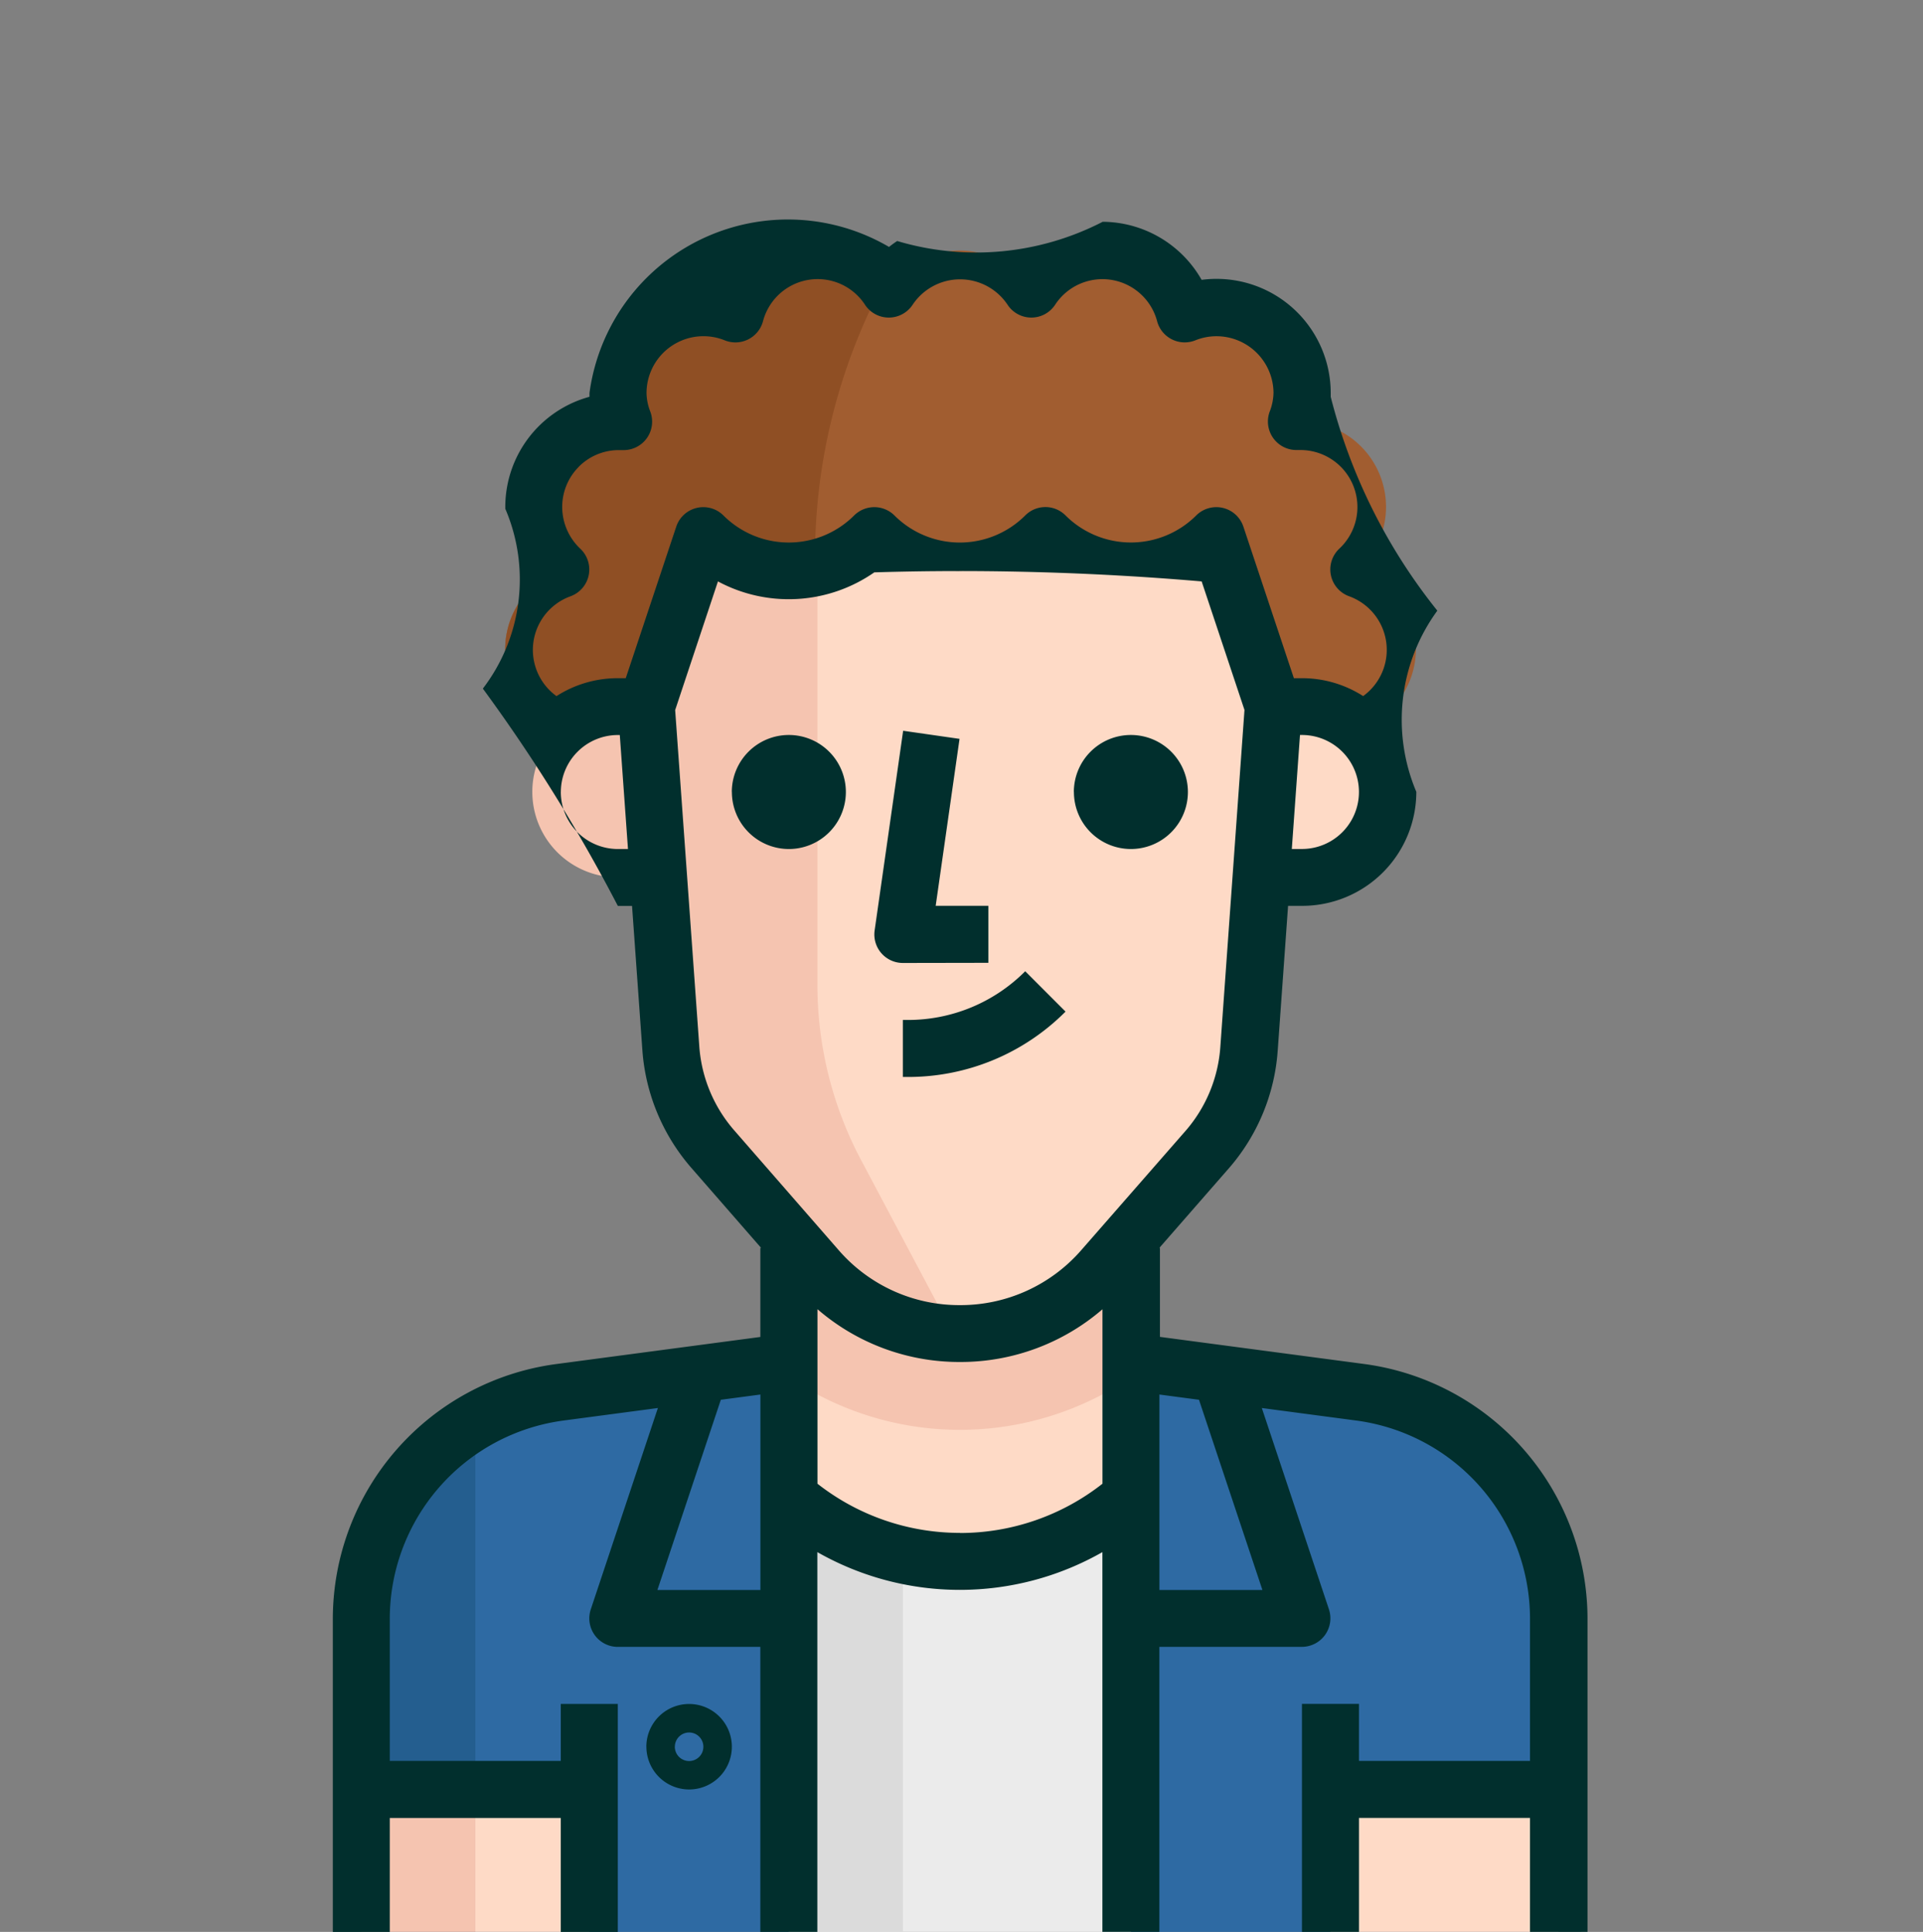 <svg id="h-10" xmlns="http://www.w3.org/2000/svg" width="52" height="52.247" viewBox="0 0 52 52.247">
  <rect x="0" y="0" width="52" height="52.247" fill="#808080" stroke="none"/>
  <g id="_023-man-3" data-name="023-man-3" transform="translate(9 6)">
    <path id="Tracé_4101" data-name="Tracé 4101" d="M82.149,342.158A6.166,6.166,0,0,0,76.8,348.27v8.479H88.362V341.333Z" transform="translate(-76.029 -310.502)" fill="#2e6aa3"/>
    <path id="Tracé_4102" data-name="Tracé 4102" d="M76.8,363.734v8.479h3.083V358.4A6.166,6.166,0,0,0,76.8,363.734Z" transform="translate(-76.029 -326.027)" fill="#245e8f"/>
    <path id="Tracé_4103" data-name="Tracé 4103" d="M318.762,348.27a6.166,6.166,0,0,0-5.349-6.112l-6.213-.825v15.416h11.562Z" transform="translate(-285.618 -310.502)" fill="#2e6aa3"/>
    <path id="Tracé_4104" data-name="Tracé 4104" d="M204.8,381.781v11.762h9.249V381.781A7.007,7.007,0,0,1,204.8,381.781Z" transform="translate(-192.468 -347.296)" fill="#ebebeb"/>
    <path id="Tracé_4105" data-name="Tracé 4105" d="M214.049,298.667H204.8v7.507a7.007,7.007,0,0,0,9.249,0Z" transform="translate(-192.468 -271.69)" fill="#fedac6"/>
    <path id="Tracé_4106" data-name="Tracé 4106" d="M207.883,383.579a6.993,6.993,0,0,1-3.083-1.542v11.739h3.083Z" transform="translate(-192.468 -347.529)" fill="#dbdbdb"/>
    <path id="Tracé_4107" data-name="Tracé 4107" d="M214.049,302.936v-4.27H204.8v4.27A8.231,8.231,0,0,0,214.049,302.936Z" transform="translate(-192.468 -271.689)" fill="#f5c4b0"/>
    <path id="Union_43" data-name="Union 43" d="M1392.124,913.854V910h6.166v3.854Zm-23.124,0V910h3.083v3.854Z" transform="translate(-1365.146 -867.607)" fill="#fedac6"/>
    <rect id="Rectangle_354" data-name="Rectangle 354" width="3.083" height="3.854" transform="translate(0.771 42.393)" fill="#f5c4b0"/>
    <path id="Tracé_4108" data-name="Tracé 4108" d="M342.875,145.067h-1.542v4.625h1.542a2.312,2.312,0,0,0,0-4.625Z" transform="translate(-316.668 -131.964)" fill="#fedac6"/>
    <path id="Tracé_4109" data-name="Tracé 4109" d="M130.312,145.067a2.312,2.312,0,1,0,0,4.625h1.542v-4.625Z" transform="translate(-122.605 -131.964)" fill="#f5c4b0"/>
    <path id="Tracé_4110" data-name="Tracé 4110" d="M177.549,93.867a3.268,3.268,0,0,1-4.622,0l0,0h0a3.268,3.268,0,0,1-4.622,0l0,0h0a3.268,3.268,0,0,1-4.622,0l0,0-1.542,4.625.663,9.249a4.626,4.626,0,0,0,1.133,2.721l2.829,3.245a5.1,5.1,0,0,0,3.854,1.742h0a5.1,5.1,0,0,0,3.854-1.742l2.844-3.253a4.62,4.62,0,0,0,1.118-2.713l.663-9.249Z" transform="translate(-153.654 -85.388)" fill="#fedac6"/>
    <path id="Tracé_4111" data-name="Tracé 4111" d="M166.758,106.007V94.723a3.245,3.245,0,0,1-3.083-.856l-1.542,4.625.663,9.249a4.626,4.626,0,0,0,1.133,2.721l2.829,3.245a5.1,5.1,0,0,0,3.669,1.742l-2.5-4.71A10.108,10.108,0,0,1,166.758,106.007Z" transform="translate(-153.654 -85.388)" fill="#f5c4b0"/>
    <path id="Tracé_4112" data-name="Tracé 4112" d="M144.519,19.325a2.313,2.313,0,0,0-1.542-2.166,2.312,2.312,0,0,0-1.542-4h-.146a2.231,2.231,0,0,0,.146-.771,2.312,2.312,0,0,0-3.176-2.143,2.3,2.3,0,0,0-4.147-.671,2.312,2.312,0,0,0-3.854,0,2.3,2.3,0,0,0-4.147.671,2.313,2.313,0,0,0-3.176,2.143,2.232,2.232,0,0,0,.146.771h-.146a2.312,2.312,0,0,0-1.542,4,2.312,2.312,0,0,0,0,4.332,2.313,2.313,0,0,1,1.542-.624h.771l1.542-4.625a3.268,3.268,0,0,0,4.622,0l0,0a3.268,3.268,0,0,0,4.622,0l0,0a3.268,3.268,0,0,0,4.622,0l0,0,1.542,4.625h.771a2.313,2.313,0,0,1,1.542.624A2.313,2.313,0,0,0,144.519,19.325Z" transform="translate(-115.23 -7.763)" fill="#a15d30"/>
    <path id="Tracé_4113" data-name="Tracé 4113" d="M128.333,8.533a2.313,2.313,0,0,0-2.22,1.711,2.312,2.312,0,0,0-3.176,2.143,2.231,2.231,0,0,0,.146.771h-.146a2.312,2.312,0,0,0-1.542,4,2.312,2.312,0,0,0,0,4.332,2.313,2.313,0,0,1,1.542-.624h.771l1.542-4.625a3.253,3.253,0,0,0,3.021.871A15.818,15.818,0,0,1,130.129,9.4,2.312,2.312,0,0,0,128.333,8.533Z" transform="translate(-115.23 -7.762)" fill="#8f4f24"/>
    <path id="Union_39" data-name="Union 39" d="M1401.373,956.247v-3.083h-4.625v3.083h-1.542v-6.167h1.542v1.542h4.625v-3.854a5.411,5.411,0,0,0-4.681-5.348l-2.571-.341,1.815,5.444a.772.772,0,0,1-.731,1.015h-3.854v7.708h-1.541V945.976a7.784,7.784,0,0,1-7.708,0v10.271h-1.542v-7.708h-3.854a.771.771,0,0,1-.731-1.014l1.815-5.446-2.57.341a5.413,5.413,0,0,0-4.68,5.349v3.854h4.624v-1.542h1.542v6.167h-1.542v-3.083h-4.624v3.083H1369v-8.479a6.96,6.96,0,0,1,6.018-6.876l5.543-.736v-2.408h.021l-1.89-2.168a5.437,5.437,0,0,1-1.321-3.173l-.28-3.908h-.384a44.745,44.745,0,0,0-3.65-5.877,4.857,4.857,0,0,0,.607-4.863,3.089,3.089,0,0,1,2.276-3.029q0-.049,0-.1a5.413,5.413,0,0,1,8.1-3.953c.071-.056.144-.11.221-.16a7.47,7.47,0,0,0,5.557-.52,3.1,3.1,0,0,1,2.675,1.57,3.218,3.218,0,0,1,.407-.026h0a3.088,3.088,0,0,1,3.084,3.08c0,.037,0,.073,0,.11a15.238,15.238,0,0,0,2.883,5.783,5.007,5.007,0,0,0-.568,4.9,3.086,3.086,0,0,1-3.083,3.083h-.385l-.28,3.91a5.424,5.424,0,0,1-1.3,3.163l-1.9,2.176h.015v2.408l5.543.736a6.959,6.959,0,0,1,6.019,6.876v8.479ZM1394.137,947l-1.715-5.144-1.07-.142V947Zm-16.36,0h2.785v-5.286l-1.07.142Zm8.18-1.541a6.234,6.234,0,0,0,3.855-1.333v-3.255c0-.012,0-.025,0-.037v-1.426a5.871,5.871,0,0,1-3.836,1.426h-.041a5.858,5.858,0,0,1-3.83-1.428v4.72A6.237,6.237,0,0,0,1385.957,945.456Zm-7.7-22.256.653,9.1a3.873,3.873,0,0,0,.945,2.268l2.83,3.246a4.314,4.314,0,0,0,3.254,1.479h.031a4.326,4.326,0,0,0,3.261-1.478l2.844-3.253A3.87,3.87,0,0,0,1393,932.3l.652-9.1-1.158-3.476a76.589,76.589,0,0,0-8.852-.245,4.048,4.048,0,0,1-4.228.245Zm-3.092,2.216a1.544,1.544,0,0,0,1.542,1.542h.274l-.221-3.083h-.053A1.543,1.543,0,0,0,1375.166,925.416Zm20.041,1.541a1.541,1.541,0,1,0,0-3.083h-.053l-.221,3.083Zm-19.569-10.321a1.535,1.535,0,0,0-.434,1.1,1.556,1.556,0,0,0,.488,1.1.771.771,0,0,1-.263,1.287,1.542,1.542,0,0,0-.38,2.7,3.065,3.065,0,0,1,1.658-.485h.215l1.366-4.1a.771.771,0,0,1,1.276-.3,2.5,2.5,0,0,0,3.533,0,.774.774,0,0,1,1.092,0,2.5,2.5,0,0,0,3.534,0,.769.769,0,0,1,1.093,0h0a2.5,2.5,0,0,0,3.531,0,.771.771,0,0,1,1.276.3l1.366,4.1h.215a3.065,3.065,0,0,1,1.658.484,1.542,1.542,0,0,0-.381-2.7.771.771,0,0,1-.263-1.287,1.541,1.541,0,0,0-1.028-2.667h-.133a.771.771,0,0,1-.719-1.047,1.479,1.479,0,0,0,.1-.5,1.542,1.542,0,0,0-1.542-1.531h0a1.518,1.518,0,0,0-.574.112.772.772,0,0,1-1.031-.516,1.529,1.529,0,0,0-2.759-.446.77.77,0,0,1-.642.346h0a.77.77,0,0,1-.642-.345,1.542,1.542,0,0,0-2.57,0,.772.772,0,0,1-.643.345h0a.771.771,0,0,1-.643-.346,1.528,1.528,0,0,0-2.759.446.772.772,0,0,1-1.032.516,1.539,1.539,0,0,0-2.117,1.427,1.422,1.422,0,0,0,.1.495.77.77,0,0,1-.72,1.046h-.147A1.526,1.526,0,0,0,1375.638,916.636Zm1.841,34.6a1.156,1.156,0,1,1,1.156,1.156A1.158,1.158,0,0,1,1377.479,951.237Zm.77,0a.386.386,0,1,0,.385-.385A.386.386,0,0,0,1378.249,951.237Zm6.166-18.113v-1.542h.131a4.47,4.47,0,0,0,3.178-1.317l1.09,1.091a6,6,0,0,1-4.268,1.768Zm0-3.083a.771.771,0,0,1-.763-.88l.771-5.4,1.525.219-.645,4.515h1.424v1.542Zm4.624-4.624a1.542,1.542,0,1,1,1.542,1.542A1.542,1.542,0,0,1,1389.04,925.416Zm-9.249,0a1.542,1.542,0,1,1,1.542,1.542A1.542,1.542,0,0,1,1379.791,925.416Z" transform="translate(-1369 -910)" fill="#012f2d"/>
  </g>
  <rect id="Rectangle_422" data-name="Rectangle 422" width="52" height="52" fill="none"/>
</svg>
